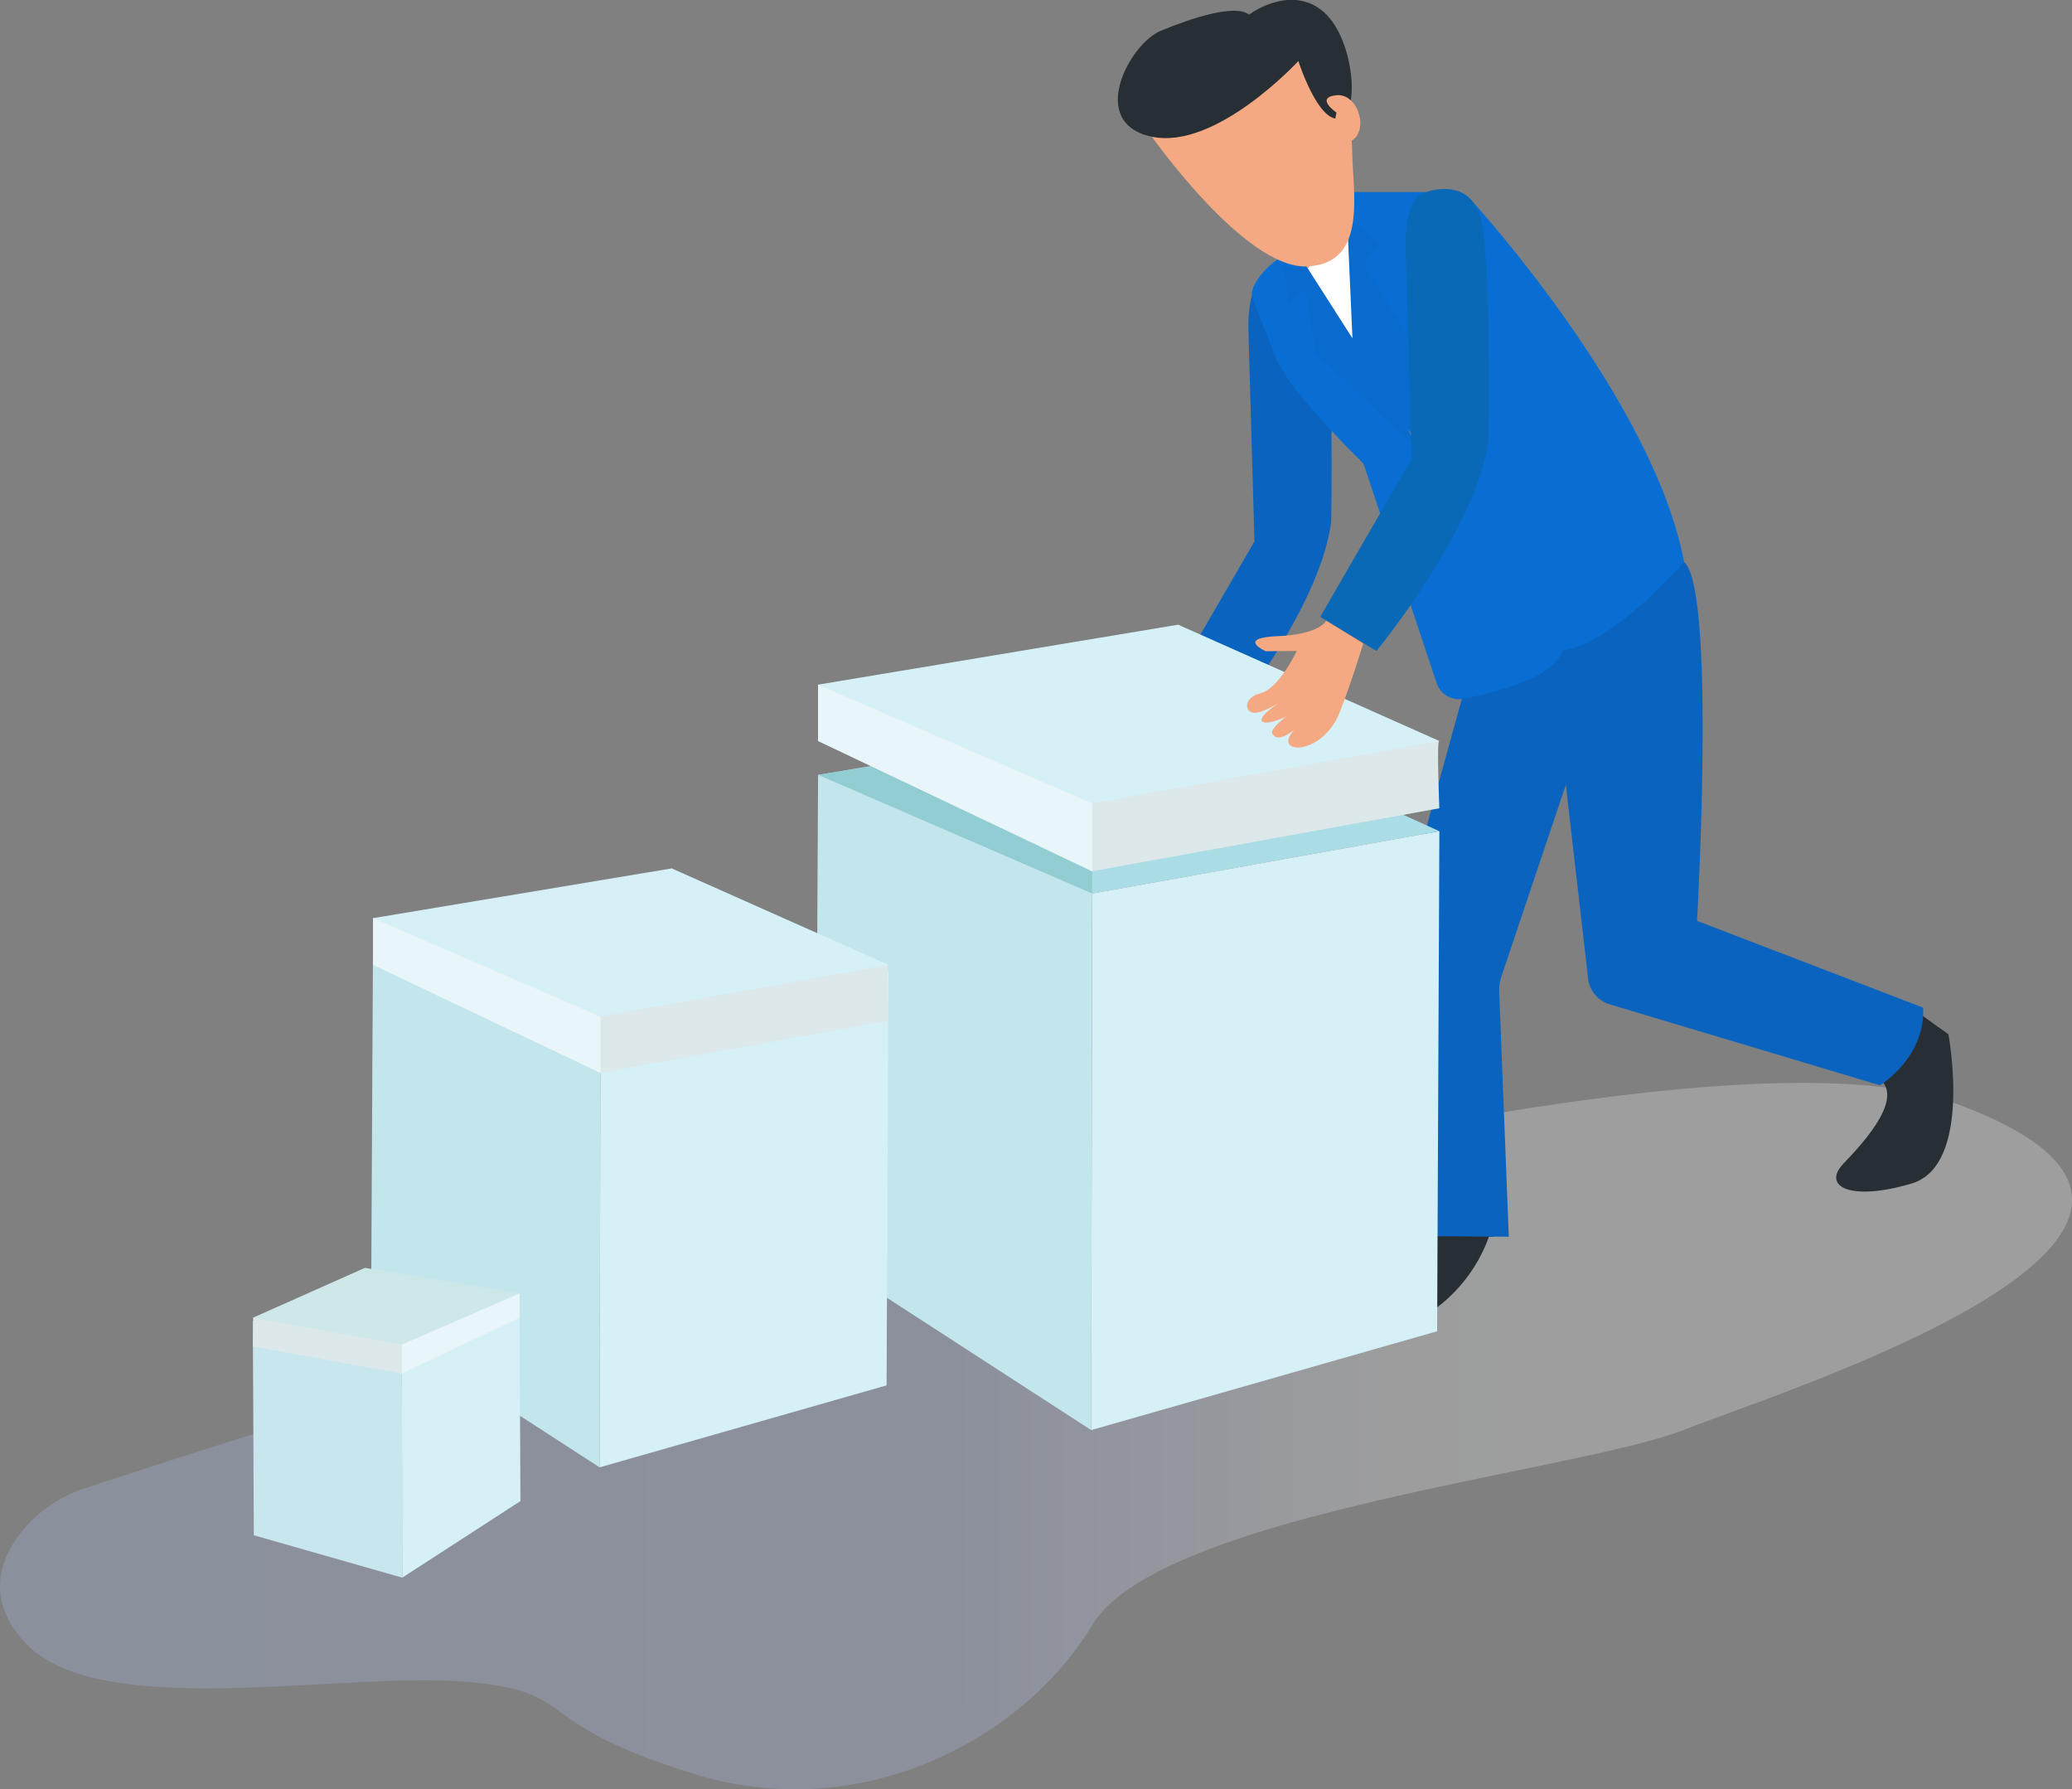 <svg xmlns="http://www.w3.org/2000/svg" xmlns:xlink="http://www.w3.org/1999/xlink" viewBox="0 0 424.67 366.61"><rect x="0" y="0" width="424.67" height="366.61" fill="#808080" stroke="none"/><defs><style>.cls-1{opacity:0.24;fill:url(#linear-gradient);}.cls-2{fill:#272f35;}.cls-3{fill:#0a64bf;}.cls-4{fill:#aadde5;}.cls-5{fill:#92cdd3;}.cls-6{fill:#eaa07f;}.cls-7{fill:#096ed3;}.cls-8{fill:#096bce;}.cls-9{fill:#d6f0f8;}.cls-10{fill:#c3e6ed;}.cls-11{fill:#dce8ea;}.cls-12{fill:#f4a983;}.cls-13{fill:#e8f6f9;}.cls-14{fill:#c8e6ed;}.cls-15{fill:#cee8ea;}.cls-16{fill:#0969b7;}.cls-17{fill:#fff;}</style><linearGradient id="linear-gradient" x1="18.92" y1="294.1" x2="478.69" y2="294.5" gradientTransform="matrix(-1, 0, 0, 1, 443.63, 0)" gradientUnits="userSpaceOnUse"><stop offset="0" stop-color="#fff"/><stop offset="0.24" stop-color="#fdfeff"/><stop offset="0.31" stop-color="#f8faff"/><stop offset="0.5" stop-color="#b2c4fb"/><stop offset="0.63" stop-color="#b4c6fb"/><stop offset="0.99" stop-color="#aec1fb"/></linearGradient></defs><title>Image 1</title><g id="Layer_2" data-name="Layer 2"><g id="Layer_2-2" data-name="Layer 2"><path class="cls-1" d="M3.81,314.66a27.5,27.5,0,0,1,13.7-9.74c41.63-13.72,317.24-102.83,382.78-79C471.24,251.67,367,284.39,345.1,293s-107.64,17.26-121.25,40-46.61,41.26-81.61,30.48-22.67-17.1-47.83-18.95-74.17,8.16-89.17-7.84C-2.73,328.17-.26,320.23,3.81,314.66Z"/></g><g id="Layer_1-2" data-name="Layer 1"><path class="cls-2" d="M391.82,206.55l7.52,5.38s5.05,26.82-7.52,30.57-18.47.62-14-4.06,12.7-13.72,7.09-17.62Z"/><path class="cls-3" d="M317.89,130.23c-.48,1.92,6.11,56.66,7.58,70.14a6.26,6.26,0,0,0,4.34,5.39l55.5,16.62s9.3-5.62,8.86-15.91l-46.35-17.78s3.92-68.43-2.72-73.58S317.89,130.23,317.89,130.23Z"/><path class="cls-3" d="M272.84,106.82c-2.21,18.24-23,43.51-23,43.51l-11.52-7,18.79-32.4-1.22-42.46s-.73-11.23,4.14-12.16c0,0,9.21-3.52,11.32,5.8S272.84,106.82,272.84,106.82Z"/><path class="cls-2" d="M305.18,253.38a31.66,31.66,0,0,1-11.3,15c-8.86,6.55-21,7.8-19.35,3.12s17.73-20.9,17.73-20.9l14.32,2.79"/><path class="cls-3" d="M301.56,142.84l19.87-15.68c5.21,4.11,2.88,23.6,2.88,23.6l-16.67,49.57a9.47,9.47,0,0,0-.35,3.31l1.95,49.77-21.38-.15-3.41-55.14,15.27-55.28"/><polygon class="cls-4" points="295.01 170.32 242.24 146.31 167.67 158.77 223.85 183.09 295.01 170.32"/><polygon class="cls-5" points="205.46 186.72 167.67 158.77 223.85 149.94 223.85 183.25 205.46 186.72"/><path class="cls-6" d="M274.74,41.69c.24,1.17,4.67,30.65,4.67,30.65L264.12,52Z"/><path class="cls-7" d="M279.41,94.84l15,45a4.78,4.78,0,0,0,5.45,3.34c7.74-1.47,23-5.39,20.21-13l-34-43.75Z"/><path class="cls-7" d="M266.11,52,277.19,69.3l-2.66-29.95h17.73s-5.32,8.89-3.55,18.25-.85,45.38-.85,45.38-20.77-18.69-26.09-29c0,0-4.72-11.72-5.17-13.66S261.44,51.35,266.11,52Z"/><polygon class="cls-8" points="276.09 44.5 282.95 50.11 279.52 54.09 287.86 67.42 293.59 95.96 277.19 69.3 275.32 48.22 276.09 44.5"/><polygon class="cls-8" points="263.05 54.6 264.12 62.04 267.5 59.47 269.66 72.34 291.78 93.4 277.19 69.3 268.06 55.03 263.05 54.6"/><polygon class="cls-9" points="295.01 170.32 294.55 272.78 223.64 293.03 223.85 183.09 295.01 170.32"/><polygon class="cls-10" points="223.85 183.09 167.67 158.77 167.17 256.45 223.64 293.03 223.85 183.09"/><path class="cls-11" d="M295,151.84c-.58-.58,0,13.78,0,13.78l-71.16,12.9-56.18-26.7V140.29Z"/><polygon class="cls-9" points="295.01 151.84 241.47 128 167.67 140.29 223.85 164.61 295.01 151.84"/><path class="cls-12" d="M271.83,127.16s-1.28,2.84-9.93,3.19-2.47,3.09-2.47,3.09l6.35-.05s-3.65,7.72-7.42,8.66-3.27,4.21-1,4,6.32-3,6.32-3-5.13,3-5.13,4.45,4.88-.24,6.2-1.41-4.66,3-4,4.21c1.48,2.89,6.74-2.8,6.74-2.8s-4.67,3.48-3.16,5.11,7.66-.16,10.19-6.52,4.88-14.25,4.88-14.25Z"/><polygon class="cls-13" points="223.85 164.61 223.85 178.52 167.67 151.82 167.67 140.29 223.85 164.61"/><polygon class="cls-4" points="182.1 198.89 138.32 178.97 76.47 189.3 123.06 209.48 182.1 198.89"/><polygon class="cls-5" points="107.81 212.49 76.47 189.3 123.06 181.98 123.06 209.62 107.81 212.49"/><polygon class="cls-9" points="182.1 198.89 181.71 283.87 122.89 300.67 123.06 209.48 182.1 198.89"/><polygon class="cls-10" points="123.06 209.48 76.47 189.3 76.05 270.33 122.89 300.67 123.06 209.48"/><path class="cls-11" d="M182.1,197.71c-.49-.48,0,11.43,0,11.43l-59,10.7L76.47,197.7v-9.57Z"/><polygon class="cls-9" points="182.1 197.71 137.68 177.94 76.47 188.13 123.06 208.3 182.1 197.71"/><polygon class="cls-13" points="123.06 208.3 123.06 219.84 76.47 197.7 76.47 188.13 123.06 208.3"/><polygon class="cls-4" points="51.82 270.63 74.47 260.32 106.46 265.67 82.36 276.1 51.82 270.63"/><polygon class="cls-5" points="90.24 277.66 106.46 265.67 82.36 261.88 82.36 276.18 90.24 277.66"/><polygon class="cls-14" points="51.82 270.63 52.02 314.58 82.44 323.27 82.36 276.1 51.82 270.63"/><polygon class="cls-9" points="82.36 276.1 106.46 265.67 106.67 307.58 82.44 323.27 82.36 276.1"/><path class="cls-11" d="M51.82,270c.25-.25,0,5.91,0,5.91l30.53,5.53L106.46,270v-4.95Z"/><polygon class="cls-15" points="51.82 270.02 74.8 259.79 106.46 265.06 82.36 275.5 51.82 270.02"/><polygon class="cls-13" points="82.36 275.5 82.36 281.46 106.46 270.01 106.46 265.06 82.36 275.5"/><path class="cls-7" d="M302.15,41.69s36.81,40.37,43,73.42c0,0-16.27,19-27.07,18.28l-21.29-33.22Z"/><path class="cls-16" d="M305.11,89.88c-2.22,18.25-23,43.51-23,43.51l-11.52-7L289.34,94l-1.23-42.46s-.73-11.23,4.15-12.17c0,0,9.2-3.52,11.32,5.81S305.11,89.88,305.11,89.88Z"/></g><g id="Layer_5" data-name="Layer 5"><polygon class="cls-17" points="276.09 44.5 277.19 69.3 268.06 55.03 276.09 44.5"/><path class="cls-12" d="M264.93,10.85c.84.57,12.19,10.76,12.19,19.42s3.54,23.86-9.31,24.32-32.12-27.13-32.12-27.13S244.77-2.95,264.93,10.85Z"/><path class="cls-2" d="M266.11,12.51S249.2,30.86,236,28,231.5,9,237.85,6.34,253.23.76,256,3c0,0,8-6.09,14.76-1s8.16,21.45,3.77,22.3S266.11,12.51,266.11,12.51Z"/><path class="cls-12" d="M273.92,23.07s-4.53-3.1,0-3.56,7,7.79,2.54,9.62S273.92,23.07,273.92,23.07Z"/></g></g></svg>